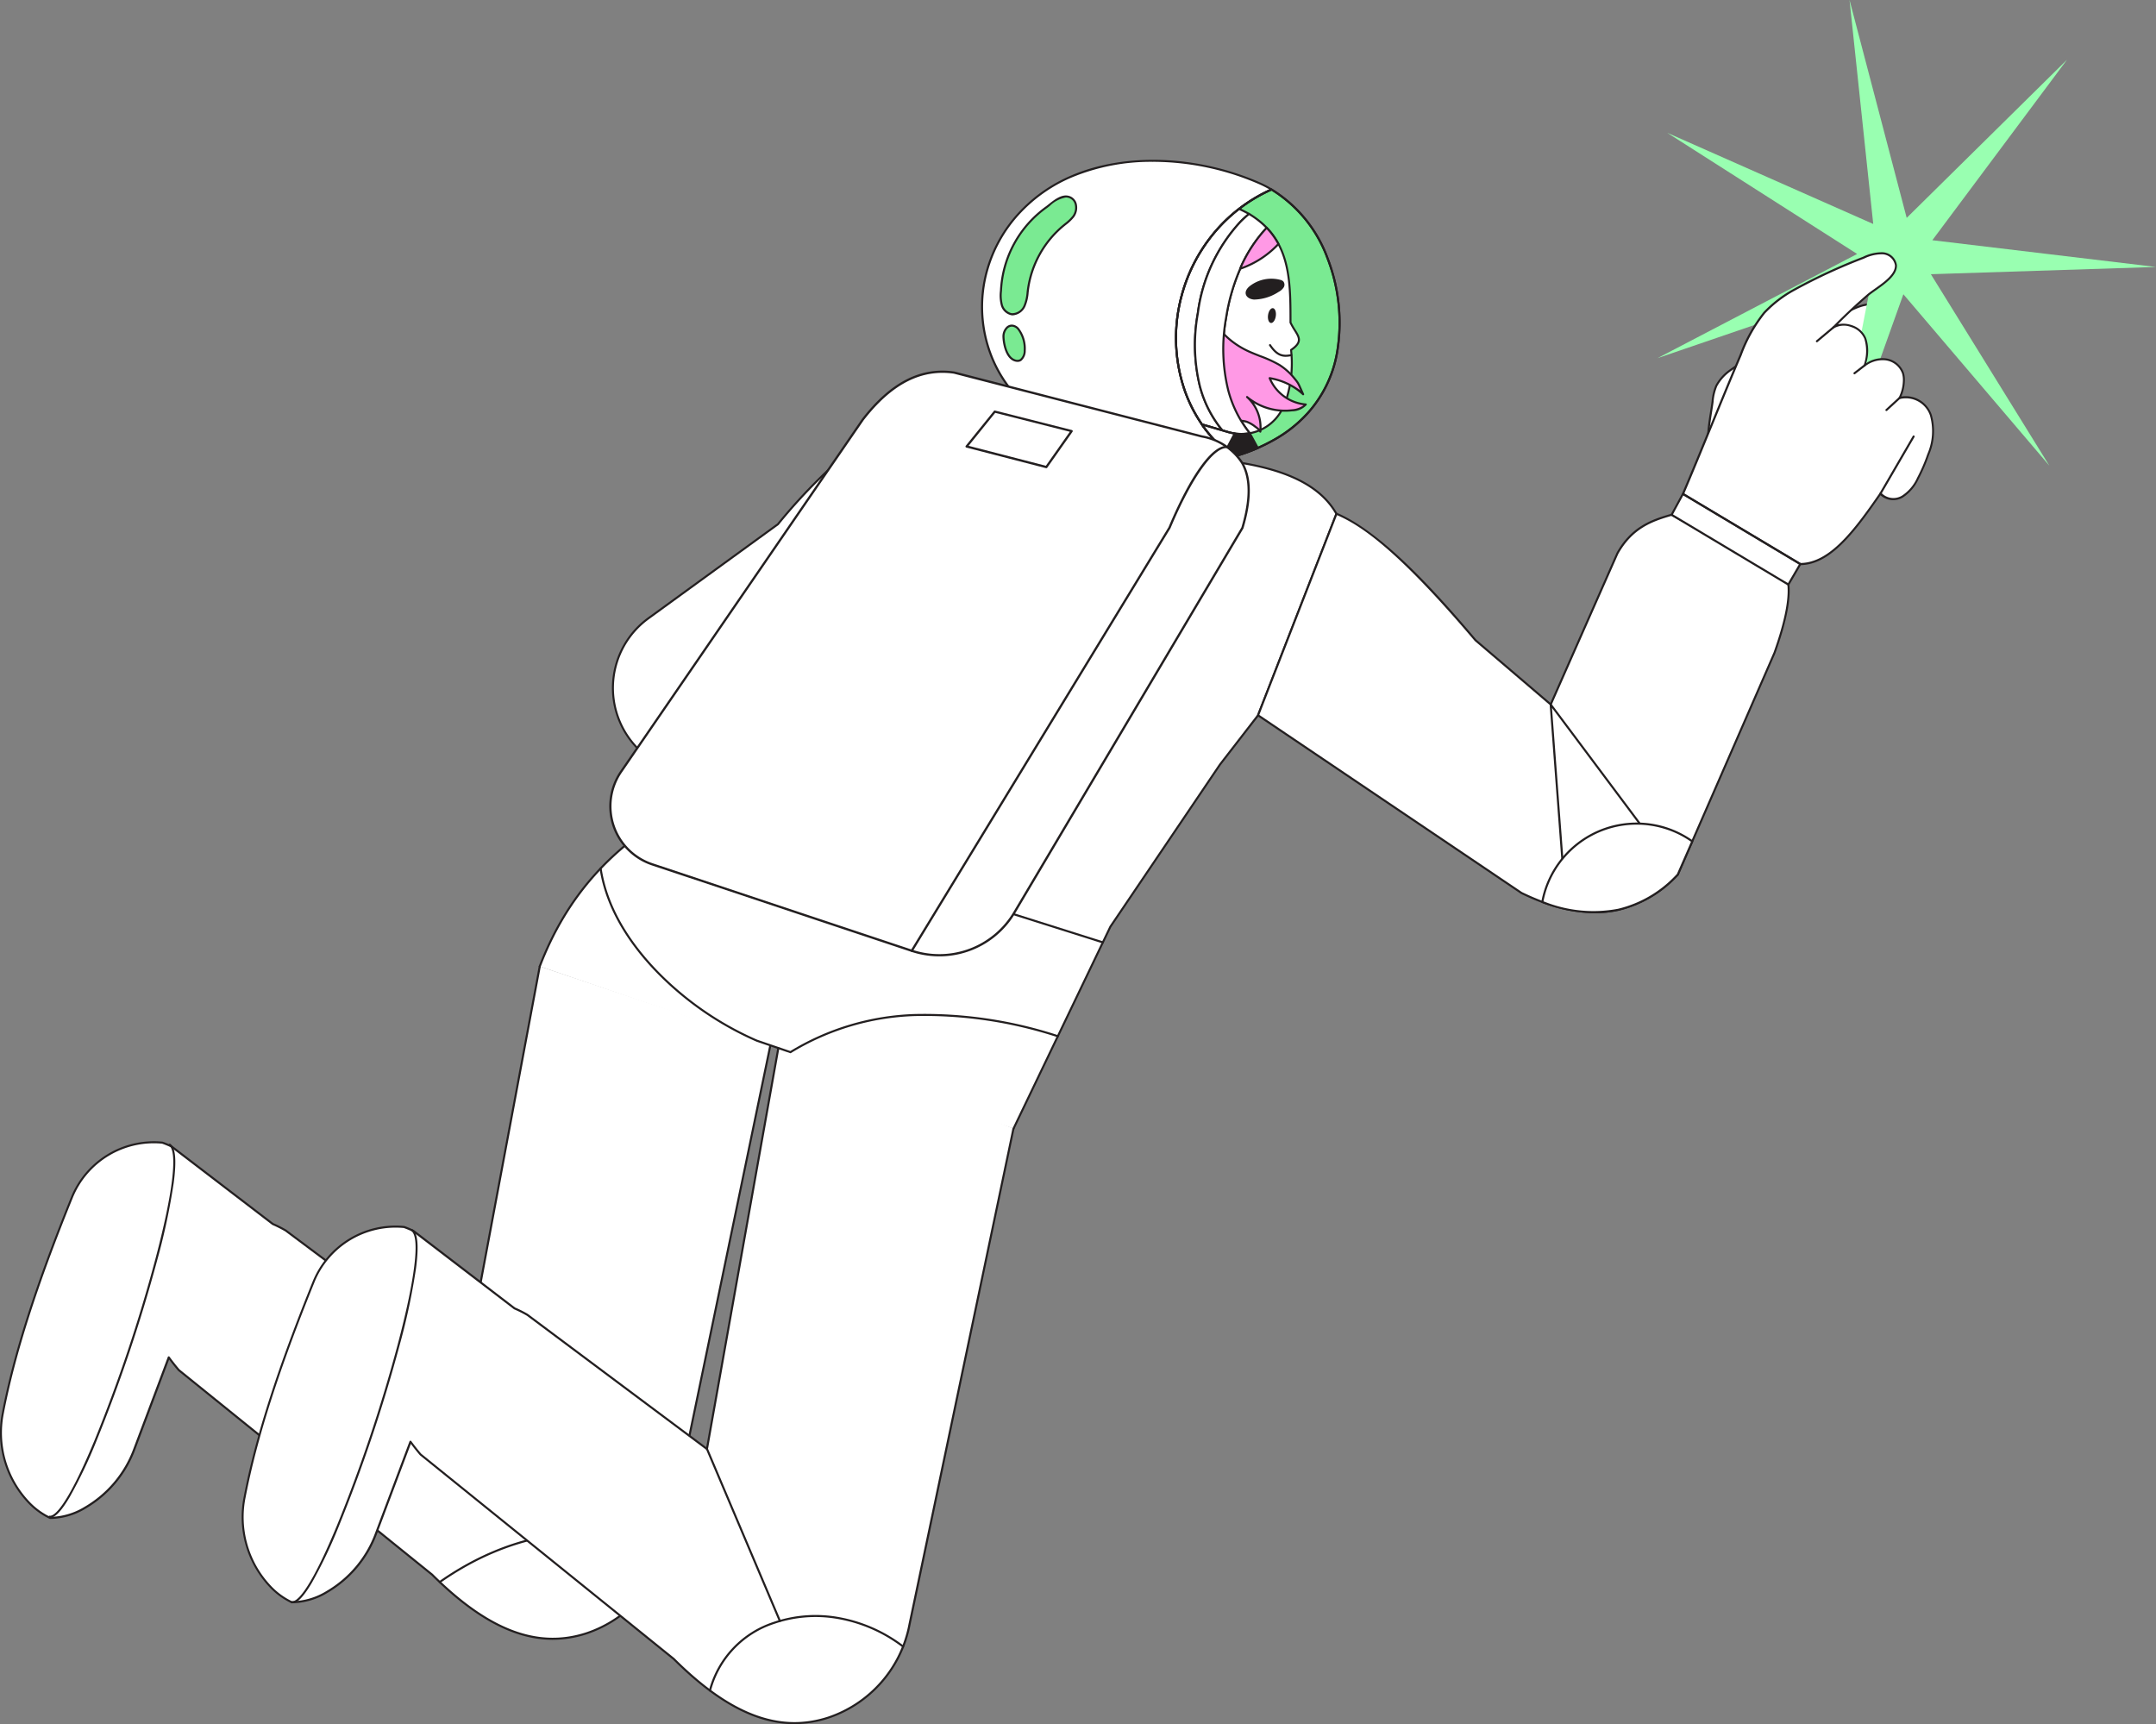 <svg id="Groupe_5529" data-name="Groupe 5529" xmlns="http://www.w3.org/2000/svg" xmlns:xlink="http://www.w3.org/1999/xlink" width="240.827" height="192.583" viewBox="0 0 240.827 192.583">
  <rect x="0" y="0" width="240.827" height="192.583" fill="#808080" stroke="none"/>
  <defs>
    <clipPath id="clip-path">
      <rect id="Rectangle_2750" data-name="Rectangle 2750" width="240.827" height="192.583" transform="translate(0 0)" fill="none"/>
    </clipPath>
  </defs>
  <g id="Groupe_5452" data-name="Groupe 5452" transform="translate(0 0)" clip-path="url(#clip-path)">
    <path id="Tracé_1948" data-name="Tracé 1948" d="M1753.143,323.165a5.665,5.665,0,0,1,.425-1.768,5.06,5.06,0,0,1,1.559-1.721,35.59,35.59,0,0,1,7.47-4.06l6.351-2.821c.893-.4,2.026-.764,2.766-.126a1.715,1.715,0,0,1,.435,1.708,4.064,4.064,0,0,1-.935,1.585,13.857,13.857,0,0,1-3.369,2.8,6.535,6.535,0,0,0-2.581,3.274,27.784,27.784,0,0,0-.654,2.885c-.562,2.416-1.394,4.611-3.631,5.851a7.575,7.575,0,0,1-6.267.67c-3.146-1.224-1.881-5.772-1.567-8.275" transform="translate(-1561.841 -278.325)" fill="#fff"/>
    <path id="Tracé_1949" data-name="Tracé 1949" d="M1756.031,331.042a6.378,6.378,0,0,1-2.313-.415c-2.8-1.087-2.226-4.652-1.81-7.254.065-.409.127-.8.17-1.141a5.728,5.728,0,0,1,.435-1.8,5.206,5.206,0,0,1,1.592-1.762,35.705,35.705,0,0,1,7.493-4.075l6.35-2.821c.854-.379,2.081-.8,2.887-.108a1.815,1.815,0,0,1,.472,1.823,4.2,4.2,0,0,1-.959,1.631,13.965,13.965,0,0,1-3.393,2.819,6.4,6.4,0,0,0-2.536,3.216,12.853,12.853,0,0,0-.444,1.854c-.063.335-.128.681-.207,1.019-.538,2.314-1.358,4.634-3.687,5.925a8.441,8.441,0,0,1-4.051,1.092m-3.839-8.8.114.014c-.044.349-.106.738-.172,1.149-.4,2.526-.957,5.985,1.667,7.005a7.431,7.431,0,0,0,6.17-.663c2.251-1.248,3.049-3.513,3.575-5.776.078-.333.142-.677.2-1.01a13.025,13.025,0,0,1,.453-1.887,6.63,6.63,0,0,1,2.627-3.332,13.782,13.782,0,0,0,3.345-2.777,3.993,3.993,0,0,0,.911-1.539,1.586,1.586,0,0,0-.4-1.594c-.707-.61-1.848-.21-2.644.144l-6.35,2.821a35.542,35.542,0,0,0-7.446,4.047,5,5,0,0,0-1.525,1.68,5.542,5.542,0,0,0-.415,1.733Z" transform="translate(-1560.891 -277.405)" fill="#231f20"/>
    <path id="Tracé_1950" data-name="Tracé 1950" d="M1744.543,52.026l-16.312-19.157-8.471,23.692,4.807-24.7-23.805,8.148,22.307-11.64-21.213-13.531,23.009,10.182L1722.217,0l6.385,24.338,17.912-17.67-15.047,20.166,24.983,2.987-25.148.809Z" transform="translate(-1515.623 -0.002)" fill="#99ffb1"/>
    <path id="Tracé_1951" data-name="Tracé 1951" d="M1740.034,294.513l-13.109-7.835c2.169-5.092,4.277-10.434,6.445-15.527a16.844,16.844,0,0,1,2.638-4.713,13.254,13.254,0,0,1,3.349-2.568,62.282,62.282,0,0,1,7.736-3.579,4.616,4.616,0,0,1,2.113-.492,1.583,1.583,0,0,1,1.5,1.331c.064,1.383-2.241,2.569-3.14,3.343q-1.993,1.717-3.836,3.6a2.366,2.366,0,0,1,2.015-.139,2.458,2.458,0,0,1,1.535,1.38,4.9,4.9,0,0,1-.07,3.006,3.344,3.344,0,0,1,2.3-.679,2.384,2.384,0,0,1,1.982,1.552,2.7,2.7,0,0,1,.1.85,4.462,4.462,0,0,1-.489,1.929,2.94,2.94,0,0,1,3.507,1.912,6.729,6.729,0,0,1-.3,4.391,18.879,18.879,0,0,1-1.138,2.638,4.757,4.757,0,0,1-1.724,2.051,1.954,1.954,0,0,1-2.466-.333c-2.766,4.021-5.561,7.855-8.957,7.881" transform="translate(-1538.938 -231.51)" fill="#fff"/>
    <path id="Tracé_1952" data-name="Tracé 1952" d="M790.805,1069.882l-.033.168.493.166Z" transform="translate(-704.691 -953.419)" fill="#efe9e0"/>
    <path id="Tracé_1953" data-name="Tracé 1953" d="M4.087,1051.388a7.953,7.953,0,0,0,2.445,1.8,7.687,7.687,0,0,0,3.94-1.159,12.6,12.6,0,0,0,5.473-6.542l3.844-10.23c.343.468.715.942,1.125,1.423L49.2,1059.514c6.218,6.193,11.691,8.372,17.259,6.559a13.673,13.673,0,0,0,9.079-10.425l11.48-55.373-25.79-8.692-8.321,44.485-20.053-14.977a12.83,12.83,0,0,0-1.446-.73h0L20.1,1011.7c-.044-.019-.089-.04-.133-.061-.293-.138-.59-.258-.888-.365a9.859,9.859,0,0,0-10.106,6.111c-3.408,8.412-6.264,16.566-7.7,24.059a11.285,11.285,0,0,0,2.824,9.945" transform="translate(-0.937 -883.643)" fill="#fff"/>
    <path id="Tracé_1954" data-name="Tracé 1954" d="M61.744,1065.868c-4.292,0-8.688-2.354-13.558-7.2l-28.279-22.831a.11.11,0,0,1-.015-.015c-.35-.411-.68-.825-1-1.26l-3.77,10.033a12.732,12.732,0,0,1-5.524,6.6,7.823,7.823,0,0,1-4,1.174.116.116,0,0,1-.045-.01,8.1,8.1,0,0,1-2.481-1.825,11.407,11.407,0,0,1-2.853-10.045c1.261-6.558,3.712-14.21,7.711-24.081a10.01,10.01,0,0,1,10.224-6.182.117.117,0,0,1,.027.006c.326.117.62.238.9.369.043.02.087.041.129.059a.11.11,0,0,1,.025.014l11.3,8.655a12.955,12.955,0,0,1,1.441.729l.01.007,19.906,14.868,8.287-44.3a.114.114,0,0,1,.225.042l-8.321,44.485a.114.114,0,0,1-.181.071L31.854,1020.25a12.788,12.788,0,0,0-1.428-.72.113.113,0,0,1-.038-.026L19.1,1010.863l-.124-.056c-.268-.127-.551-.243-.865-.356a9.78,9.78,0,0,0-9.975,6.041c-3.994,9.857-6.44,17.5-7.7,24.038a11.178,11.178,0,0,0,2.794,9.844,7.893,7.893,0,0,0,2.388,1.764,7.659,7.659,0,0,0,3.858-1.144,12.5,12.5,0,0,0,5.423-6.483l3.844-10.23a.114.114,0,0,1,.2-.027c.36.491.724.952,1.113,1.409l28.275,22.828.009.008c6.253,6.228,11.7,8.3,17.143,6.531a13.544,13.544,0,0,0,9-10.339l11.481-55.375a.114.114,0,0,1,.224.046l-11.48,55.373a13.772,13.772,0,0,1-9.156,10.511,12.242,12.242,0,0,1-3.813.621" transform="translate(0 -882.707)" fill="#231f20"/>
    <path id="Tracé_1955" data-name="Tracé 1955" d="M450.315,1576.579a.114.114,0,0,1-.066-.208c7.6-5.31,15.726-6.809,25.568-4.719a.114.114,0,1,1-.048.224c-9.776-2.076-17.844-.588-25.389,4.683a.116.116,0,0,1-.065.021" transform="translate(-401.193 -1399.758)" fill="#231f20"/>
    <path id="Tracé_1956" data-name="Tracé 1956" d="M484.8,1418.951a.114.114,0,0,1-.105-.07l-8.321-19.534a.114.114,0,1,1,.211-.09l8.321,19.534a.114.114,0,0,1-.06.15.111.111,0,0,1-.045.009" transform="translate(-424.513 -1246.877)" fill="#231f20"/>
    <path id="Tracé_1957" data-name="Tracé 1957" d="M1224.792,212.162a13.645,13.645,0,0,1-3.36,7.273,14.792,14.792,0,0,1-3.74,2.967q-.914.515-1.829.917a19.092,19.092,0,0,1-2.811.987,15.933,15.933,0,0,1-5.395-7.515,18.245,18.245,0,0,1,9.163-22.071c.188-.093.378-.182.57-.267,5.844,3.448,8.375,11.115,7.4,17.709" transform="translate(-1075.363 -173.286)" fill="#7aea92"/>
    <path id="Tracé_1958" data-name="Tracé 1958" d="M1102.246,226.06l-8.476-2.489a16.3,16.3,0,0,1-6.761-3.292c-4.629-4.342-4.29-12.2-.091-16.641a12.628,12.628,0,0,1,7.746-3.837,17.548,17.548,0,0,1,3.364.008,16.647,16.647,0,0,1,7.179,2.062c-.332.273-.649.565-.953.868a18.609,18.609,0,0,0-4.765,10.23,19.472,19.472,0,0,0,.232,8.157,12.855,12.855,0,0,0,2.526,4.937" transform="translate(-965.689 -177.981)" fill="#fff"/>
    <path id="Tracé_1959" data-name="Tracé 1959" d="M1101.308,225.238a.118.118,0,0,1-.032,0l-8.476-2.489c-2.3-.674-4.914-1.543-6.807-3.319a11.088,11.088,0,0,1-3.387-7.856,12.515,12.515,0,0,1,3.291-8.947,12.8,12.8,0,0,1,7.817-3.872,17.477,17.477,0,0,1,3.385.007,16.552,16.552,0,0,1,7.228,2.078.114.114,0,0,1,.014.186c-.316.26-.633.55-.944.861a18.422,18.422,0,0,0-4.733,10.167,19.316,19.316,0,0,0,.23,8.108,12.744,12.744,0,0,0,2.5,4.893.114.114,0,0,1-.087.188m-6.059-26.339a14.072,14.072,0,0,0-1.511.077,12.571,12.571,0,0,0-7.675,3.8,12.284,12.284,0,0,0-3.228,8.783,10.861,10.861,0,0,0,3.315,7.7,16.135,16.135,0,0,0,6.715,3.266l8.122,2.385a13.091,13.091,0,0,1-2.315-4.693,19.542,19.542,0,0,1-.235-8.2,18.649,18.649,0,0,1,4.8-10.292c.275-.276.556-.535.836-.772a16.5,16.5,0,0,0-6.991-1.964c-.665-.057-1.268-.085-1.83-.085" transform="translate(-964.751 -177.044)" fill="#231f20"/>
    <path id="Tracé_1960" data-name="Tracé 1960" d="M1262.8,247.369a13.532,13.532,0,0,1-.582,5.682,7.2,7.2,0,0,1-.574,1.229,5.058,5.058,0,0,1-3.462,2.391,12.92,12.92,0,0,1-2.407-4.793,19.47,19.47,0,0,1-.23-8.156,22.272,22.272,0,0,1,1.673-5.665l.006-.015a15.725,15.725,0,0,1,2.857-4.314,8.147,8.147,0,0,1,1.312,1.808c1.371,2.563,1.337,5.674,1.344,8.776.662,1.407,1.7,1.929.065,3.056" transform="translate(-1118.582 -208.286)" fill="#fff"/>
    <path id="Tracé_1961" data-name="Tracé 1961" d="M1257.25,255.849a.115.115,0,0,1-.089-.042,13.06,13.06,0,0,1-2.429-4.836,19.536,19.536,0,0,1-.233-8.2,22.337,22.337,0,0,1,1.682-5.694l0-.008a15.86,15.86,0,0,1,2.881-4.352.114.114,0,0,1,.083-.036h0a.115.115,0,0,1,.083.035,8.324,8.324,0,0,1,1.33,1.834c1.345,2.515,1.351,5.59,1.357,8.565v.24a8.182,8.182,0,0,0,.469.825c.51.817.881,1.409-.4,2.315a13.5,13.5,0,0,1-.591,5.663,7.321,7.321,0,0,1-.583,1.249,5.179,5.179,0,0,1-3.54,2.445l-.021,0m1.9-22.89a15.673,15.673,0,0,0-2.753,4.194l0,.008a22.135,22.135,0,0,0-1.667,5.643,19.308,19.308,0,0,0,.228,8.108,12.849,12.849,0,0,0,2.343,4.7,4.948,4.948,0,0,0,3.318-2.324,7.09,7.09,0,0,0,.565-1.21,13.452,13.452,0,0,0,.576-5.64.115.115,0,0,1,.049-.1c1.164-.8.9-1.216.389-2.041a8.2,8.2,0,0,1-.493-.872.117.117,0,0,1-.011-.048v-.265c-.006-2.946-.011-5.993-1.33-8.457a8.1,8.1,0,0,0-1.211-1.7" transform="translate(-1117.654 -207.349)" fill="#231f20"/>
    <path id="Tracé_1962" data-name="Tracé 1962" d="M1301.9,317.054c-.065.458-.312.8-.552.767s-.381-.433-.316-.89.313-.8.552-.767.381.433.316.89" transform="translate(-1159.391 -281.745)" fill="#231f20"/>
    <path id="Tracé_1963" data-name="Tracé 1963" d="M1281.85,287.445a1.587,1.587,0,0,0,.575-.494.583.583,0,0,0-.041-.707.775.775,0,0,0-.343-.163,3.926,3.926,0,0,0-3.373.687c-.857.669-.478,1.435.456,1.519a5.165,5.165,0,0,0,2.726-.841" transform="translate(-1139.05 -254.827)" fill="#231f20"/>
    <path id="Tracé_1964" data-name="Tracé 1964" d="M1235.973,324.629c-4.8-.489-2.429-10-2.027-13.1.088,2.428,2.153,4.363,4.37,5.359a30.649,30.649,0,0,1,3.388,1.492,6.978,6.978,0,0,1,1.753,1.607,3.53,3.53,0,0,1,.291.39,4,4,0,0,1,.241.478l.359.8a7.255,7.255,0,0,0-3.738-1.8,4.813,4.813,0,0,0,4.032,2.937,2.3,2.3,0,0,1-1.536.654,6.625,6.625,0,0,1-5.019-1.482,4.561,4.561,0,0,1,1.479,3.866,1.7,1.7,0,0,0-.561-.551,3.533,3.533,0,0,0-.958-.554,9.83,9.83,0,0,0-2.074-.1" transform="translate(-1098.786 -277.62)" fill="#ff99e5"/>
    <path id="Tracé_1965" data-name="Tracé 1965" d="M1238.651,325.012a.114.114,0,0,1-.106-.072,1.591,1.591,0,0,0-.5-.485l-.021-.015a3.478,3.478,0,0,0-.926-.538,3.43,3.43,0,0,0-1.216-.09,5.87,5.87,0,0,1-.834-.005,2.826,2.826,0,0,1-2.044-1.118c-1.726-2.265-.854-7.441-.333-10.533.1-.62.195-1.156.249-1.575a.114.114,0,0,1,.228.011c.09,2.493,2.281,4.351,4.3,5.259.4.178.81.34,1.21.5a14.027,14.027,0,0,1,2.191,1,7.136,7.136,0,0,1,1.782,1.632,3.665,3.665,0,0,1,.3.4,4.127,4.127,0,0,1,.248.491l.359.8a.114.114,0,0,1-.184.129,7.016,7.016,0,0,0-3.465-1.726,4.692,4.692,0,0,0,3.846,2.67.114.114,0,0,1,.085.181,2.281,2.281,0,0,1-1.614.7,6.779,6.779,0,0,1-4.268-.912,4.744,4.744,0,0,1,.828,3.194.115.115,0,0,1-.1.1h-.016m-2.335-1.442a2.723,2.723,0,0,1,.852.114,3.647,3.647,0,0,1,.99.571l.021.015a3.266,3.266,0,0,1,.38.309,4.438,4.438,0,0,0-1.462-3.461.114.114,0,0,1,.149-.174,6.531,6.531,0,0,0,4.931,1.456,2.544,2.544,0,0,0,1.307-.448,4.946,4.946,0,0,1-3.895-2.986.115.115,0,0,1,.125-.157,7.608,7.608,0,0,1,3.4,1.473l-.142-.315a3.945,3.945,0,0,0-.234-.464,3.447,3.447,0,0,0-.282-.377,6.93,6.93,0,0,0-1.724-1.582,13.847,13.847,0,0,0-2.155-.985c-.4-.157-.819-.319-1.22-.5-1.856-.834-3.852-2.453-4.332-4.632-.039.238-.082.494-.128.767-.515,3.056-1.376,8.169.29,10.356a2.606,2.606,0,0,0,1.885,1.029,5.675,5.675,0,0,0,.8,0c.147-.006.3-.012.444-.012" transform="translate(-1097.872 -276.683)" fill="#231f20"/>
    <path id="Tracé_1966" data-name="Tracé 1966" d="M1304.023,354.51c-.656,0-1.206-.3-1.844-1.238a.114.114,0,0,1,.189-.128c.768,1.134,1.363,1.249,2.257,1.067a.114.114,0,1,1,.046.224,3.269,3.269,0,0,1-.648.075" transform="translate(-1160.411 -314.657)" fill="#231f20"/>
    <path id="Tracé_1967" data-name="Tracé 1967" d="M1232.317,243.945a5.278,5.278,0,0,1-2.43-.128l-.609-.179a12.856,12.856,0,0,1-2.526-4.937,19.47,19.47,0,0,1-.232-8.157,18.611,18.611,0,0,1,4.765-10.23c.3-.3.621-.595.953-.868.146.086.289.178.43.271q.385.255.722.529a8.352,8.352,0,0,1,.826.754,15.723,15.723,0,0,0-2.857,4.314l-.006.015a22.269,22.269,0,0,0-1.672,5.665,19.469,19.469,0,0,0,.23,8.156,12.922,12.922,0,0,0,2.407,4.793" transform="translate(-1092.72 -195.559)" fill="#fff"/>
    <path id="Tracé_1968" data-name="Tracé 1968" d="M1230.45,243.207a5.421,5.421,0,0,1-1.521-.217l-.609-.179a.114.114,0,0,1-.055-.036,12.978,12.978,0,0,1-2.549-4.981,19.549,19.549,0,0,1-.234-8.2,18.649,18.649,0,0,1,4.8-10.292c.317-.317.64-.611.961-.876a.115.115,0,0,1,.131-.01c.13.078.268.165.434.274.256.17.5.35.731.536a8.431,8.431,0,0,1,.836.764.115.115,0,0,1,0,.158,15.619,15.619,0,0,0-2.836,4.282l0,.008a22.131,22.131,0,0,0-1.667,5.643,19.31,19.31,0,0,0,.228,8.108,12.825,12.825,0,0,0,2.386,4.75.114.114,0,0,1-.068.185,5.375,5.375,0,0,1-.963.087m-2.032-.606.576.169a5.191,5.191,0,0,0,2.187.156,13.12,13.12,0,0,1-2.306-4.682,19.535,19.535,0,0,1-.233-8.2,22.337,22.337,0,0,1,1.682-5.695l0-.007a15.9,15.9,0,0,1,2.806-4.272,8.215,8.215,0,0,0-.739-.666c-.224-.182-.464-.358-.714-.524-.133-.088-.249-.161-.356-.227-.3.246-.592.518-.882.809a18.422,18.422,0,0,0-4.733,10.167,19.316,19.316,0,0,0,.229,8.108,12.757,12.757,0,0,0,2.481,4.866" transform="translate(-1091.795 -194.622)" fill="#231f20"/>
    <path id="Tracé_1969" data-name="Tracé 1969" d="M1276.886,235.537a10.472,10.472,0,0,1-4.274,2.764l.1-.244.006-.015a15.729,15.729,0,0,1,2.857-4.314,8.165,8.165,0,0,1,1.312,1.808" transform="translate(-1134.08 -208.286)" fill="#ff99e5"/>
    <path id="Tracé_1970" data-name="Tracé 1970" d="M1271.675,237.479a.114.114,0,0,1-.106-.157l.1-.257a15.857,15.857,0,0,1,2.881-4.352.115.115,0,0,1,.083-.036h0a.114.114,0,0,1,.083.035,8.32,8.32,0,0,1,1.33,1.834.114.114,0,0,1-.017.132,10.563,10.563,0,0,1-4.321,2.795.115.115,0,0,1-.037.006m2.962-4.52a15.676,15.676,0,0,0-2.753,4.194l-.007.02a10.343,10.343,0,0,0,3.932-2.59,8.1,8.1,0,0,0-1.172-1.623" transform="translate(-1133.143 -207.349)" fill="#231f20"/>
    <path id="Tracé_1971" data-name="Tracé 1971" d="M1035.71,198.059c-4.748,1.261-9.585.573-14.527-1.016-5.35-1.718-10.3-4.808-12.44-10.271a15.085,15.085,0,0,1-.462-9.539,16.264,16.264,0,0,1,9.395-10.468c6.476-2.8,14.576-2.049,20.939.708a12.838,12.838,0,0,1,1.434.732q-.289.128-.57.267a18.244,18.244,0,0,0-9.163,22.071,15.933,15.933,0,0,0,5.395,7.515" transform="translate(-898.022 -147.039)" fill="#fff"/>
    <path id="Tracé_1972" data-name="Tracé 1972" d="M1029.63,197.952a30.874,30.874,0,0,1-9.435-1.676c-6.424-2.063-10.634-5.541-12.512-10.338a15.156,15.156,0,0,1-.465-9.612,15.741,15.741,0,0,1,3.528-6.343,17.15,17.15,0,0,1,5.931-4.2c5.986-2.59,14.044-2.319,21.03.708a12.99,12.99,0,0,1,1.447.738.114.114,0,0,1-.012.2c-.186.083-.372.169-.566.265a17.632,17.632,0,0,0-5.869,4.632,18.225,18.225,0,0,0-3.547,6.914,17.962,17.962,0,0,0,.311,10.385,15.858,15.858,0,0,0,5.357,7.462.115.115,0,0,1-.041.2,19.937,19.937,0,0,1-5.156.659m-3.761-33.708a23.029,23.029,0,0,0-9.1,1.75,16.919,16.919,0,0,0-5.853,4.143,15.517,15.517,0,0,0-3.477,6.252,14.928,14.928,0,0,0,.458,9.466c1.852,4.73,6.013,8.163,12.369,10.2,5.543,1.782,10.077,2.124,14.241,1.071a16.055,16.055,0,0,1-5.251-7.425,18.192,18.192,0,0,1-.315-10.519,18.452,18.452,0,0,1,3.592-7,17.859,17.859,0,0,1,5.944-4.691c.127-.062.249-.121.371-.177a12.844,12.844,0,0,0-1.23-.614,29.86,29.86,0,0,0-11.747-2.459" transform="translate(-897.068 -146.162)" fill="#231f20"/>
    <path id="Tracé_1973" data-name="Tracé 1973" d="M1212.1,223.484a.114.114,0,0,1-.07-.024,16.085,16.085,0,0,1-5.432-7.568,18.194,18.194,0,0,1-.315-10.519,18.448,18.448,0,0,1,3.592-7,17.855,17.855,0,0,1,5.944-4.691c.2-.1.385-.185.575-.269a.114.114,0,0,1,.1.006,15.2,15.2,0,0,1,6.306,7.732,20.084,20.084,0,0,1,1.151,10.093,13.715,13.715,0,0,1-3.388,7.333,14.931,14.931,0,0,1-3.769,2.99c-.608.343-1.227.653-1.839.922a19.316,19.316,0,0,1-2.828.993.116.116,0,0,1-.029,0m4.331-29.839c-.168.076-.337.155-.512.241a17.628,17.628,0,0,0-5.869,4.632,18.225,18.225,0,0,0-3.547,6.914,17.962,17.962,0,0,0,.31,10.385,15.852,15.852,0,0,0,5.312,7.427,19.116,19.116,0,0,0,2.74-.966c.605-.266,1.217-.573,1.818-.912a14.7,14.7,0,0,0,3.712-2.943,13.49,13.49,0,0,0,3.332-7.214,19.852,19.852,0,0,0-1.138-9.976,14.987,14.987,0,0,0-6.158-7.588" transform="translate(-1074.409 -172.349)" fill="#231f20"/>
    <path id="Tracé_1974" data-name="Tracé 1974" d="M1212.1,223.484a.114.114,0,0,1-.07-.024,16.085,16.085,0,0,1-5.432-7.568,18.194,18.194,0,0,1-.315-10.519,18.448,18.448,0,0,1,3.592-7,17.855,17.855,0,0,1,5.944-4.691c.2-.1.385-.185.575-.269a.114.114,0,0,1,.1.006,15.2,15.2,0,0,1,6.306,7.732,20.084,20.084,0,0,1,1.151,10.093,13.715,13.715,0,0,1-3.388,7.333,14.931,14.931,0,0,1-3.769,2.99c-.608.343-1.227.653-1.839.922a19.316,19.316,0,0,1-2.828.993.116.116,0,0,1-.029,0m4.331-29.839c-.168.076-.337.155-.512.241a17.628,17.628,0,0,0-5.869,4.632,18.225,18.225,0,0,0-3.547,6.914,17.962,17.962,0,0,0,.31,10.385,15.852,15.852,0,0,0,5.312,7.427,19.116,19.116,0,0,0,2.74-.966c.605-.266,1.217-.573,1.818-.912a14.7,14.7,0,0,0,3.712-2.943,13.49,13.49,0,0,0,3.332-7.214,19.852,19.852,0,0,0-1.138-9.976,14.987,14.987,0,0,0-6.158-7.588" transform="translate(-1074.409 -172.349)" fill="#231f20"/>
    <path id="Tracé_1975" data-name="Tracé 1975" d="M1040.019,1157.986" transform="translate(-926.806 -1031.932)" fill="#efe9e0"/>
    <path id="Tracé_1976" data-name="Tracé 1976" d="M252.124,1124.669a7.953,7.953,0,0,0,2.445,1.8,7.688,7.688,0,0,0,3.941-1.159,12.6,12.6,0,0,0,5.473-6.542l3.844-10.23c.343.468.715.942,1.125,1.423l28.284,22.835c6.218,6.193,11.691,8.372,17.259,6.559a13.674,13.674,0,0,0,9.079-10.425l11.612-55.374-26.06-10.313-8.182,46.107-20.053-14.977a12.812,12.812,0,0,0-1.446-.73h0l-11.312-8.66c-.044-.019-.089-.04-.133-.061-.293-.138-.59-.258-.888-.365a9.859,9.859,0,0,0-10.106,6.111c-3.408,8.412-6.263,16.566-7.7,24.059a11.285,11.285,0,0,0,2.824,9.945" transform="translate(-221.973 -947.5)" fill="#fff"/>
    <path id="Tracé_1977" data-name="Tracé 1977" d="M309.781,1146.136c-4.292,0-8.688-2.355-13.558-7.2L267.944,1116.1a.108.108,0,0,1-.015-.015c-.35-.411-.68-.825-1-1.26l-3.77,10.033a12.733,12.733,0,0,1-5.524,6.6,7.826,7.826,0,0,1-4,1.174.114.114,0,0,1-.045-.01,8.1,8.1,0,0,1-2.481-1.824,11.407,11.407,0,0,1-2.853-10.045c1.261-6.558,3.712-14.21,7.711-24.081a10.01,10.01,0,0,1,10.224-6.182.11.11,0,0,1,.027.006c.326.117.62.238.9.369.043.02.087.041.129.059a.116.116,0,0,1,.025.015l11.3,8.655a12.951,12.951,0,0,1,1.441.729l.01.007,19.9,14.866,8.028-45.071a.114.114,0,1,1,.225.04l-8.06,45.254a.115.115,0,0,1-.181.072l-20.048-14.974a12.746,12.746,0,0,0-1.428-.72.109.109,0,0,1-.038-.026l-11.286-8.64c-.041-.018-.082-.037-.124-.057-.268-.126-.551-.243-.865-.356a9.781,9.781,0,0,0-9.975,6.041c-3.994,9.857-6.44,17.495-7.7,24.038a11.178,11.178,0,0,0,2.794,9.844,7.89,7.89,0,0,0,2.388,1.764,7.662,7.662,0,0,0,3.858-1.144,12.5,12.5,0,0,0,5.423-6.483l3.844-10.23a.114.114,0,0,1,.2-.027c.36.491.724.952,1.113,1.409l28.275,22.828.009.008c6.253,6.228,11.7,8.3,17.143,6.532a13.544,13.544,0,0,0,9-10.339l11.612-55.375a.114.114,0,0,1,.224.047L322.75,1135a13.772,13.772,0,0,1-9.155,10.511,12.242,12.242,0,0,1-3.813.621" transform="translate(-221.037 -953.552)" fill="#231f20"/>
    <path id="Tracé_1978" data-name="Tracé 1978" d="M666.264,411.983c-5.43.455-11.775,5.3-18.858,13.7L632.94,436.2a9.619,9.619,0,0,0-1.209,14.521l8.76,8.921Z" transform="translate(-560.507 -367.136)" fill="#fff"/>
    <path id="Tracé_1979" data-name="Tracé 1979" d="M639.555,458.817a.115.115,0,0,1-.082-.034l-8.76-8.921a9.734,9.734,0,0,1,1.224-14.694l14.455-10.5a61.588,61.588,0,0,1,10.059-9.837c3.206-2.359,6.189-3.67,8.867-3.894a.115.115,0,0,1,.11.169l-25.774,47.655a.115.115,0,0,1-.085.059h-.016m25.571-47.636c-2.581.271-5.453,1.559-8.539,3.83a61.377,61.377,0,0,0-10.029,9.811.115.115,0,0,1-.02.019l-14.466,10.511a9.5,9.5,0,0,0-1.2,14.349l8.651,8.811Z" transform="translate(-559.571 -366.2)" fill="#231f20"/>
    <path id="Tracé_1980" data-name="Tracé 1980" d="M629.723,412.257l-21.668-5.868c-6.524-3.087-12.41-1.853-16.513,11.476l-12.493,21.177-9.567,12.181a32.783,32.783,0,0,0-15.625,17.614l52.922,18.114L617.6,464.4l12.25-18.122,4.241-5.484,8.759-22.508c-2.109-3.7-6.959-5.357-13.123-6.032" transform="translate(-493.566 -360.898)" fill="#fff"/>
    <path id="Tracé_1981" data-name="Tracé 1981" d="M743.726,843.882a.115.115,0,0,1-.035-.005l-47.273-14.934a.114.114,0,1,1,.069-.218l47.273,14.934a.114.114,0,0,1-.034.224" transform="translate(-620.537 -738.508)" fill="#231f20"/>
    <path id="Tracé_1982" data-name="Tracé 1982" d="M605.841,486.144a.115.115,0,0,1-.1-.164l10.817-22.549.008-.015,12.25-18.122,4.235-5.477,8.733-22.442c-1.9-3.28-6.035-5.164-13.009-5.928l-.018,0-21.668-5.867-.019-.007c-3.282-1.553-6.019-1.8-8.368-.77-3.3,1.454-5.913,5.437-7.987,12.176a.112.112,0,0,1-.011.025L578.21,438.178l-.009.013-9.567,12.181a.116.116,0,0,1-.035.03c-7.644,4.23-12.593,9.808-15.573,17.555a.114.114,0,1,1-.214-.082c3-7.794,7.973-13.406,15.656-17.662l9.548-12.157L590.5,416.9c2.094-6.8,4.747-10.824,8.11-12.306,2.411-1.062,5.207-.811,8.549.768l21.649,5.863c7.081.777,11.276,2.712,13.2,6.088a.115.115,0,0,1,.007.1l-8.759,22.508a.111.111,0,0,1-.016.029L629,445.428l-12.241,18.109-10.814,22.541a.115.115,0,0,1-.1.065" transform="translate(-492.629 -359.975)" fill="#231f20"/>
    <path id="Tracé_1983" data-name="Tracé 1983" d="M1348.573,542.746l-9.187,21.056-1.617,3.706c-3.89,4.064-8.809,5.418-15.135,3.065q-1.134-.422-2.327-1l-29.424-19.845,8.758-22.508c4.5,1.9,9.876,7.443,15.526,14.123l8.405,7.176,7.447-16.866c1.618-2.883,3.819-3.687,6.067-4.323l12.929,7.156c.419,1.709-.093,4.5-1.443,8.261" transform="translate(-1150.362 -469.828)" fill="#fff"/>
    <path id="Tracé_1984" data-name="Tracé 1984" d="M1327.562,570.9a16.988,16.988,0,0,1-5.9-1.159c-.753-.28-1.539-.619-2.337-1.007l-.014-.008-29.424-19.845a.114.114,0,0,1-.043-.136l8.758-22.508a.114.114,0,0,1,.062-.064.113.113,0,0,1,.089,0c4.961,2.1,10.922,8.661,15.563,14.148l8.281,7.07,7.385-16.726,0-.01c1.628-2.9,3.831-3.726,6.135-4.377a.114.114,0,0,1,.086.01l12.929,7.156a.115.115,0,0,1,.056.073c.415,1.693-.071,4.495-1.446,8.327l0,.007-10.8,24.763a.11.11,0,0,1-.022.033,13.233,13.233,0,0,1-6.712,3.972,12.236,12.236,0,0,1-2.641.281m-8.135-2.368c.789.383,1.566.718,2.309.995a14.886,14.886,0,0,0,8.417.869,13,13,0,0,0,6.582-3.892l10.794-24.741c1.345-3.75,1.832-6.49,1.449-8.143l-12.844-7.109c-2.238.635-4.376,1.449-5.95,4.251l-7.444,16.861a.114.114,0,0,1-.179.041l-8.405-7.176-.013-.013c-8.684-10.267-12.786-12.927-15.375-14.046l-8.682,22.313Zm28.208-26.726h0Z" transform="translate(-1149.425 -468.891)" fill="#231f20"/>
    <path id="Tracé_1985" data-name="Tracé 1985" d="M1591.954,744.608a.115.115,0,0,1-.114-.106l-1.7-22.551a.114.114,0,0,1,.206-.077l14.2,18.992a.114.114,0,1,1-.183.137L1590.4,722.326l1.672,22.159a.114.114,0,0,1-.106.123h-.008" transform="translate(-1417.041 -643.253)" fill="#231f20"/>
    <path id="Tracé_1986" data-name="Tracé 1986" d="M1599.312,847.042l-1.617,3.706c-3.89,4.064-8.809,5.418-15.135,3.065a10.714,10.714,0,0,1,10.884-8.751,10.447,10.447,0,0,1,1.163.1,10.659,10.659,0,0,1,4.7,1.877" transform="translate(-1410.288 -753.067)" fill="#fff"/>
    <path id="Tracé_1987" data-name="Tracé 1987" d="M1587.489,854.145a16.987,16.987,0,0,1-5.9-1.159.115.115,0,0,1-.073-.128,10.829,10.829,0,0,1,11-8.844,10.627,10.627,0,0,1,1.175.1,10.85,10.85,0,0,1,4.755,1.9.115.115,0,0,1,.038.139l-1.617,3.706a.109.109,0,0,1-.022.033,13.233,13.233,0,0,1-6.712,3.972,12.236,12.236,0,0,1-2.641.281m-5.735-1.34a14.826,14.826,0,0,0,8.326.836,13,13,0,0,0,6.582-3.892l1.572-3.6a10.624,10.624,0,0,0-4.579-1.8,10.385,10.385,0,0,0-1.15-.1,10.6,10.6,0,0,0-10.75,8.563" transform="translate(-1409.351 -752.132)" fill="#231f20"/>
    <path id="Tracé_1988" data-name="Tracé 1988" d="M1715.322,509.129l1.263-2.333,13.109,7.835-1.336,2.289Z" transform="translate(-1528.598 -451.628)" fill="#fff"/>
    <path id="Tracé_1989" data-name="Tracé 1989" d="M1727.421,516.1a.114.114,0,0,1-.059-.016l-13.037-7.791a.115.115,0,0,1-.042-.153l1.263-2.333a.114.114,0,0,1,.159-.044l13.109,7.835a.115.115,0,0,1,.04.156l-1.335,2.289a.115.115,0,0,1-.07.053.118.118,0,0,1-.029,0m-12.884-7.948,12.843,7.676,1.22-2.092-12.909-7.716Z" transform="translate(-1527.661 -450.691)" fill="#231f20"/>
    <path id="Tracé_1990" data-name="Tracé 1990" d="M1239.5,438.084a19.091,19.091,0,0,1-2.812.987,16.478,16.478,0,0,1-3.44-3.619l2.309.678.609.179a5.28,5.28,0,0,0,2.431.128Z" transform="translate(-1099.005 -388.05)" fill="#231f20"/>
    <path id="Tracé_1991" data-name="Tracé 1991" d="M1236.932,436.472l-1.03,1.943a16.193,16.193,0,0,1-2.649-2.963l2.309.678.609.179a5.388,5.388,0,0,0,.76.164" transform="translate(-1099.005 -388.05)" fill="#fff"/>
    <path id="Tracé_1992" data-name="Tracé 1992" d="M1234.965,437.593a.115.115,0,0,1-.076-.029,16.386,16.386,0,0,1-2.668-2.984.114.114,0,0,1,.126-.175l2.918.856a5.292,5.292,0,0,0,.744.16.115.115,0,0,1,.085.167l-1.03,1.943a.114.114,0,0,1-.081.059l-.021,0m-2.366-2.875a16.2,16.2,0,0,0,2.333,2.579l.886-1.673a5.488,5.488,0,0,1-.617-.142Z" transform="translate(-1098.068 -387.113)" fill="#231f20"/>
    <path id="Tracé_1993" data-name="Tracé 1993" d="M1235.757,438.249a.114.114,0,0,1-.07-.024,16.659,16.659,0,0,1-3.464-3.644.114.114,0,0,1,.126-.175l2.918.856a5.189,5.189,0,0,0,2.378.125.115.115,0,0,1,.121.058l.9,1.648a.114.114,0,0,1-.054.16,19.315,19.315,0,0,1-2.828.993.112.112,0,0,1-.029,0m-3.157-3.531a16.5,16.5,0,0,0,3.183,3.291,19.087,19.087,0,0,0,2.625-.916l-.8-1.466a5.421,5.421,0,0,1-2.4-.145Z" transform="translate(-1098.069 -387.114)" fill="#231f20"/>
    <path id="Tracé_1994" data-name="Tracé 1994" d="M298.572,1303.116a.573.573,0,0,1-.082-.006.114.114,0,0,1,.032-.227c.427.061,1.768-.633,4.989-8.375a171.32,171.32,0,0,0,6.813-20.272c1.948-7.339,2.51-11.967,1.544-12.7a.114.114,0,1,1,.138-.183c.575.434.7,1.859.371,4.354a72.134,72.134,0,0,1-1.831,8.584,171.6,171.6,0,0,1-6.823,20.3,52.614,52.614,0,0,1-2.956,6.192c-.922,1.564-1.641,2.328-2.195,2.328" transform="translate(-265.909 -1124.029)" fill="#231f20"/>
    <path id="Tracé_1995" data-name="Tracé 1995" d="M50,1215.362a.61.61,0,0,1-.082-.006.114.114,0,0,1,.032-.227c.428.062,1.767-.633,4.989-8.374a171.31,171.31,0,0,0,6.813-20.272c1.948-7.339,2.51-11.968,1.544-12.7a.114.114,0,0,1,.138-.183c.575.435.7,1.859.371,4.355a72.113,72.113,0,0,1-1.831,8.585,171.586,171.586,0,0,1-6.823,20.3,52.636,52.636,0,0,1-2.956,6.191c-.922,1.564-1.641,2.327-2.195,2.327" transform="translate(-44.401 -1045.828)" fill="#231f20"/>
    <path id="Tracé_1996" data-name="Tracé 1996" d="M1739.1,293.692a.115.115,0,0,1-.059-.016l-13.109-7.835a.114.114,0,0,1-.047-.143c1.084-2.545,2.171-5.2,3.222-7.762s2.139-5.218,3.223-7.765a16.885,16.885,0,0,1,2.657-4.744,13.521,13.521,0,0,1,3.377-2.591,62.621,62.621,0,0,1,7.751-3.586,4.718,4.718,0,0,1,2.167-.5,1.691,1.691,0,0,1,1.607,1.44c.052,1.117-1.286,2.063-2.361,2.823-.314.222-.61.431-.819.612-1.171,1.009-2.316,2.073-3.409,3.168a2.9,2.9,0,0,1,1.547.1,2.564,2.564,0,0,1,1.607,1.445,4.53,4.53,0,0,1,0,2.812,3.216,3.216,0,0,1,2.143-.554,2.488,2.488,0,0,1,2.076,1.632,2.8,2.8,0,0,1,.1.886,4.585,4.585,0,0,1-.392,1.751,3.075,3.075,0,0,1,3.4,2.05,6.659,6.659,0,0,1-.3,4.467,19.051,19.051,0,0,1-1.145,2.654,4.883,4.883,0,0,1-1.77,2.1,2.107,2.107,0,0,1-2.513-.245c-2.941,4.268-5.654,7.782-8.965,7.807Zm-12.965-8,13,7.767c3.219-.048,5.9-3.575,8.831-7.831a.114.114,0,0,1,.092-.049.113.113,0,0,1,.094.046,1.849,1.849,0,0,0,2.319.3,4.68,4.68,0,0,0,1.679-2,18.815,18.815,0,0,0,1.131-2.622,6.452,6.452,0,0,0,.3-4.315,2.84,2.84,0,0,0-3.364-1.842.114.114,0,0,1-.137-.161,4.352,4.352,0,0,0,.476-1.88,2.581,2.581,0,0,0-.094-.814,2.256,2.256,0,0,0-1.887-1.472,3.185,3.185,0,0,0-2.226.663.114.114,0,0,1-.171-.124,4.735,4.735,0,0,0,.075-2.935,2.333,2.333,0,0,0-1.462-1.315,2.218,2.218,0,0,0-1.919.125.114.114,0,0,1-.145-.175c1.223-1.25,2.516-2.464,3.843-3.607.218-.187.518-.4.836-.625,1.029-.728,2.31-1.634,2.264-2.626a1.481,1.481,0,0,0-1.4-1.222,4.539,4.539,0,0,0-2.06.484,62.456,62.456,0,0,0-7.723,3.572,13.307,13.307,0,0,0-3.321,2.545,16.712,16.712,0,0,0-2.618,4.682c-1.084,2.545-2.171,5.2-3.222,7.762-1.039,2.534-2.112,5.154-3.184,7.673" transform="translate(-1538.002 -230.574)" fill="#231f20"/>
    <path id="Tracé_1997" data-name="Tracé 1997" d="M1928.692,453.445a.112.112,0,0,1-.057-.016.115.115,0,0,1-.042-.156l3.7-6.365a.114.114,0,0,1,.2.115l-3.7,6.365a.114.114,0,0,1-.1.057" transform="translate(-1718.639 -398.209)" fill="#231f20"/>
    <path id="Tracé_1998" data-name="Tracé 1998" d="M1863.426,336.617a.114.114,0,0,1-.074-.2l1.848-1.551a.114.114,0,1,1,.147.175l-1.848,1.551a.114.114,0,0,1-.073.027" transform="translate(-1660.477 -298.388)" fill="#231f20"/>
    <path id="Tracé_1999" data-name="Tracé 1999" d="M1901.9,374.954a.114.114,0,0,1-.07-.2l1.141-.883a.114.114,0,1,1,.14.181l-1.141.883a.115.115,0,0,1-.07.024" transform="translate(-1694.76 -333.148)" fill="#231f20"/>
    <path id="Tracé_2000" data-name="Tracé 2000" d="M1934.785,408.963a.115.115,0,0,1-.077-.2l1.454-1.337a.114.114,0,0,1,.155.168l-1.454,1.338a.114.114,0,0,1-.078.03" transform="translate(-1724.069 -363.049)" fill="#231f20"/>
    <path id="Tracé_2001" data-name="Tracé 2001" d="M636.572,910.811a.112.112,0,0,1-.037-.006l-3.755-1.285a35.442,35.442,0,0,1-10.67-7.209c-2.693-2.652-6.069-6.906-6.853-12.117a.114.114,0,0,1,.226-.034c.775,5.148,4.119,9.361,6.787,11.988a35.2,35.2,0,0,0,10.591,7.159l3.7,1.265a28.483,28.483,0,0,1,13.861-4.136,48.035,48.035,0,0,1,16.057,2.37.114.114,0,0,1-.067.219,47.818,47.818,0,0,0-15.979-2.36,28.248,28.248,0,0,0-13.8,4.131.115.115,0,0,1-.06.017" transform="translate(-548.281 -793.173)" fill="#231f20"/>
    <path id="Tracé_2002" data-name="Tracé 2002" d="M727.555,1665.664a.122.122,0,0,1-.029,0,.114.114,0,0,1-.082-.139,11,11,0,0,1,7.249-7.645,14.522,14.522,0,0,1,7.163-.548,16.879,16.879,0,0,1,7.34,3.211.114.114,0,1,1-.138.182,16.648,16.648,0,0,0-7.24-3.168,14.294,14.294,0,0,0-7.05.539,10.776,10.776,0,0,0-7.1,7.486.114.114,0,0,1-.111.086" transform="translate(-648.254 -1476.726)" fill="#231f20"/>
    <path id="Tracé_2003" data-name="Tracé 2003" d="M732.662,1505.185a.114.114,0,0,1-.105-.07l-8.142-19.208a.114.114,0,1,1,.211-.089l8.142,19.208a.114.114,0,0,1-.061.15.113.113,0,0,1-.045.009" transform="translate(-645.549 -1324.015)" fill="#231f20"/>
    <path id="Tracé_2004" data-name="Tracé 2004" d="M627.5,426.071l26.989-39.314c3.389-4.382,6.794-5.75,10.208-5.258l27.68,7.14c4.99,1.278,6.181,4.613,4.523,10.214l-25.472,42.955a9.745,9.745,0,0,1-11.462,4.275l-28.99-9.657a6.837,6.837,0,0,1-3.476-10.355" transform="translate(-558.123 -339.886)" fill="#fff"/>
    <path id="Tracé_2005" data-name="Tracé 2005" d="M662.008,445.681a9.871,9.871,0,0,1-3.118-.5l-28.99-9.657a6.961,6.961,0,0,1-3.539-10.544l26.989-39.314c3.185-4.119,6.562-5.854,10.328-5.311l.013,0,27.68,7.14a6.816,6.816,0,0,1,4.571,3.015c.981,1.728.994,4.134.04,7.355a.131.131,0,0,1-.012.028L670.5,440.848a9.86,9.86,0,0,1-8.491,4.834m-35.544-20.635.1.071a6.712,6.712,0,0,0,3.412,10.166l28.99,9.657a9.621,9.621,0,0,0,11.315-4.221l25.464-42.942c.929-3.145.921-5.483-.023-7.146a6.585,6.585,0,0,0-4.416-2.9L663.635,380.6c-3.667-.526-6.965,1.179-10.084,5.212l-26.985,39.308Z" transform="translate(-557.083 -338.861)" fill="#231f20"/>
    <path id="Tracé_2006" data-name="Tracé 2006" d="M934.576,514a.123.123,0,0,1-.065-.018.125.125,0,0,1-.042-.171l28.786-47.25c2.429-5.787,4.872-9.18,6.532-9.081a.125.125,0,1,1-.015.249c-1.5-.093-3.975,3.418-6.291,8.938a.121.121,0,0,1-.009.017l-28.791,47.258a.124.124,0,0,1-.107.06" transform="translate(-832.73 -407.677)" fill="#231f20"/>
    <path id="Tracé_2007" data-name="Tracé 2007" d="M999.718,427.6a.122.122,0,0,1-.031,0l-8.9-2.3a.125.125,0,0,1-.066-.2l3.145-3.892a.124.124,0,0,1,.128-.042l8.586,2.175a.125.125,0,0,1,.071.193l-2.827,4.017a.125.125,0,0,1-.1.053m-8.684-2.5,8.632,2.23,2.673-3.8-8.333-2.111Z" transform="translate(-882.847 -375.308)" fill="#231f20"/>
    <path id="Tracé_2008" data-name="Tracé 2008" d="M1028.063,207.495a12.627,12.627,0,0,0-1.17,4.668,4.239,4.239,0,0,0,.1,1.573,1.45,1.45,0,0,0,1.086,1.04,1.507,1.507,0,0,0,1.455-.944,5.977,5.977,0,0,0,.38-1.809,11.26,11.26,0,0,1,3.957-7.135,6.273,6.273,0,0,0,1.1-1.016,1.377,1.377,0,0,0-.539-2.213c-.849-.226-1.8.671-2.412,1.136a12.818,12.818,0,0,0-3.951,4.7" transform="translate(-915.084 -179.676)" fill="#7aea92"/>
    <path id="Tracé_2009" data-name="Tracé 2009" d="M1027.287,213.965a1.188,1.188,0,0,1-.167-.012,1.551,1.551,0,0,1-1.179-1.118,4.359,4.359,0,0,1-.1-1.616,12.3,12.3,0,0,1,5.166-9.452c.083-.063.172-.134.266-.209.614-.488,1.455-1.156,2.244-.947a1.23,1.23,0,0,1,.873.8,1.79,1.79,0,0,1-.272,1.59,5.018,5.018,0,0,1-.909.868l-.207.168a11.138,11.138,0,0,0-3.917,7.062c-.014.1-.026.21-.039.315a4.836,4.836,0,0,1-.352,1.528,1.686,1.686,0,0,1-1.407,1.02m5.922-13.163a3.423,3.423,0,0,0-1.794.936c-.1.076-.186.148-.27.212a12.074,12.074,0,0,0-5.076,9.284,4.183,4.183,0,0,0,.09,1.531,1.342,1.342,0,0,0,.993.962,1.4,1.4,0,0,0,1.335-.88,4.675,4.675,0,0,0,.331-1.456c.013-.106.025-.213.039-.318a11.369,11.369,0,0,1,4-7.209l.209-.17a4.846,4.846,0,0,0,.869-.826,1.553,1.553,0,0,0,.239-1.378.994.994,0,0,0-.715-.656.964.964,0,0,0-.249-.032m-6.084,5.756h0Z" transform="translate(-914.146 -178.74)" fill="#231f20"/>
    <path id="Tracé_2010" data-name="Tracé 2010" d="M1032.062,336.9c.07-1.144-.5-2.735-1.405-2.782-.588-.03-.983.648-.966,1.236.023.819.33,2.34,1.265,2.644.722.236,1.059-.331,1.107-1.1" transform="translate(-917.601 -297.75)" fill="#7aea92"/>
    <path id="Tracé_2011" data-name="Tracé 2011" d="M1030.329,337.235a1.122,1.122,0,0,1-.347-.06c-1.012-.33-1.321-1.943-1.344-2.75a1.519,1.519,0,0,1,.42-1.086.877.877,0,0,1,.667-.268,1.107,1.107,0,0,1,.768.413,3.737,3.737,0,0,1,.746,2.49,1.467,1.467,0,0,1-.483,1.133.742.742,0,0,1-.426.128m-.647-3.936a.667.667,0,0,0-.464.2,1.281,1.281,0,0,0-.351.916c.024.873.36,2.27,1.186,2.539a.635.635,0,0,0,.574-.039,1.228,1.228,0,0,0,.384-.958,3.542,3.542,0,0,0-.688-2.323.888.888,0,0,0-.609-.337h-.031" transform="translate(-916.664 -296.813)" fill="#231f20"/>
  </g>
</svg>
